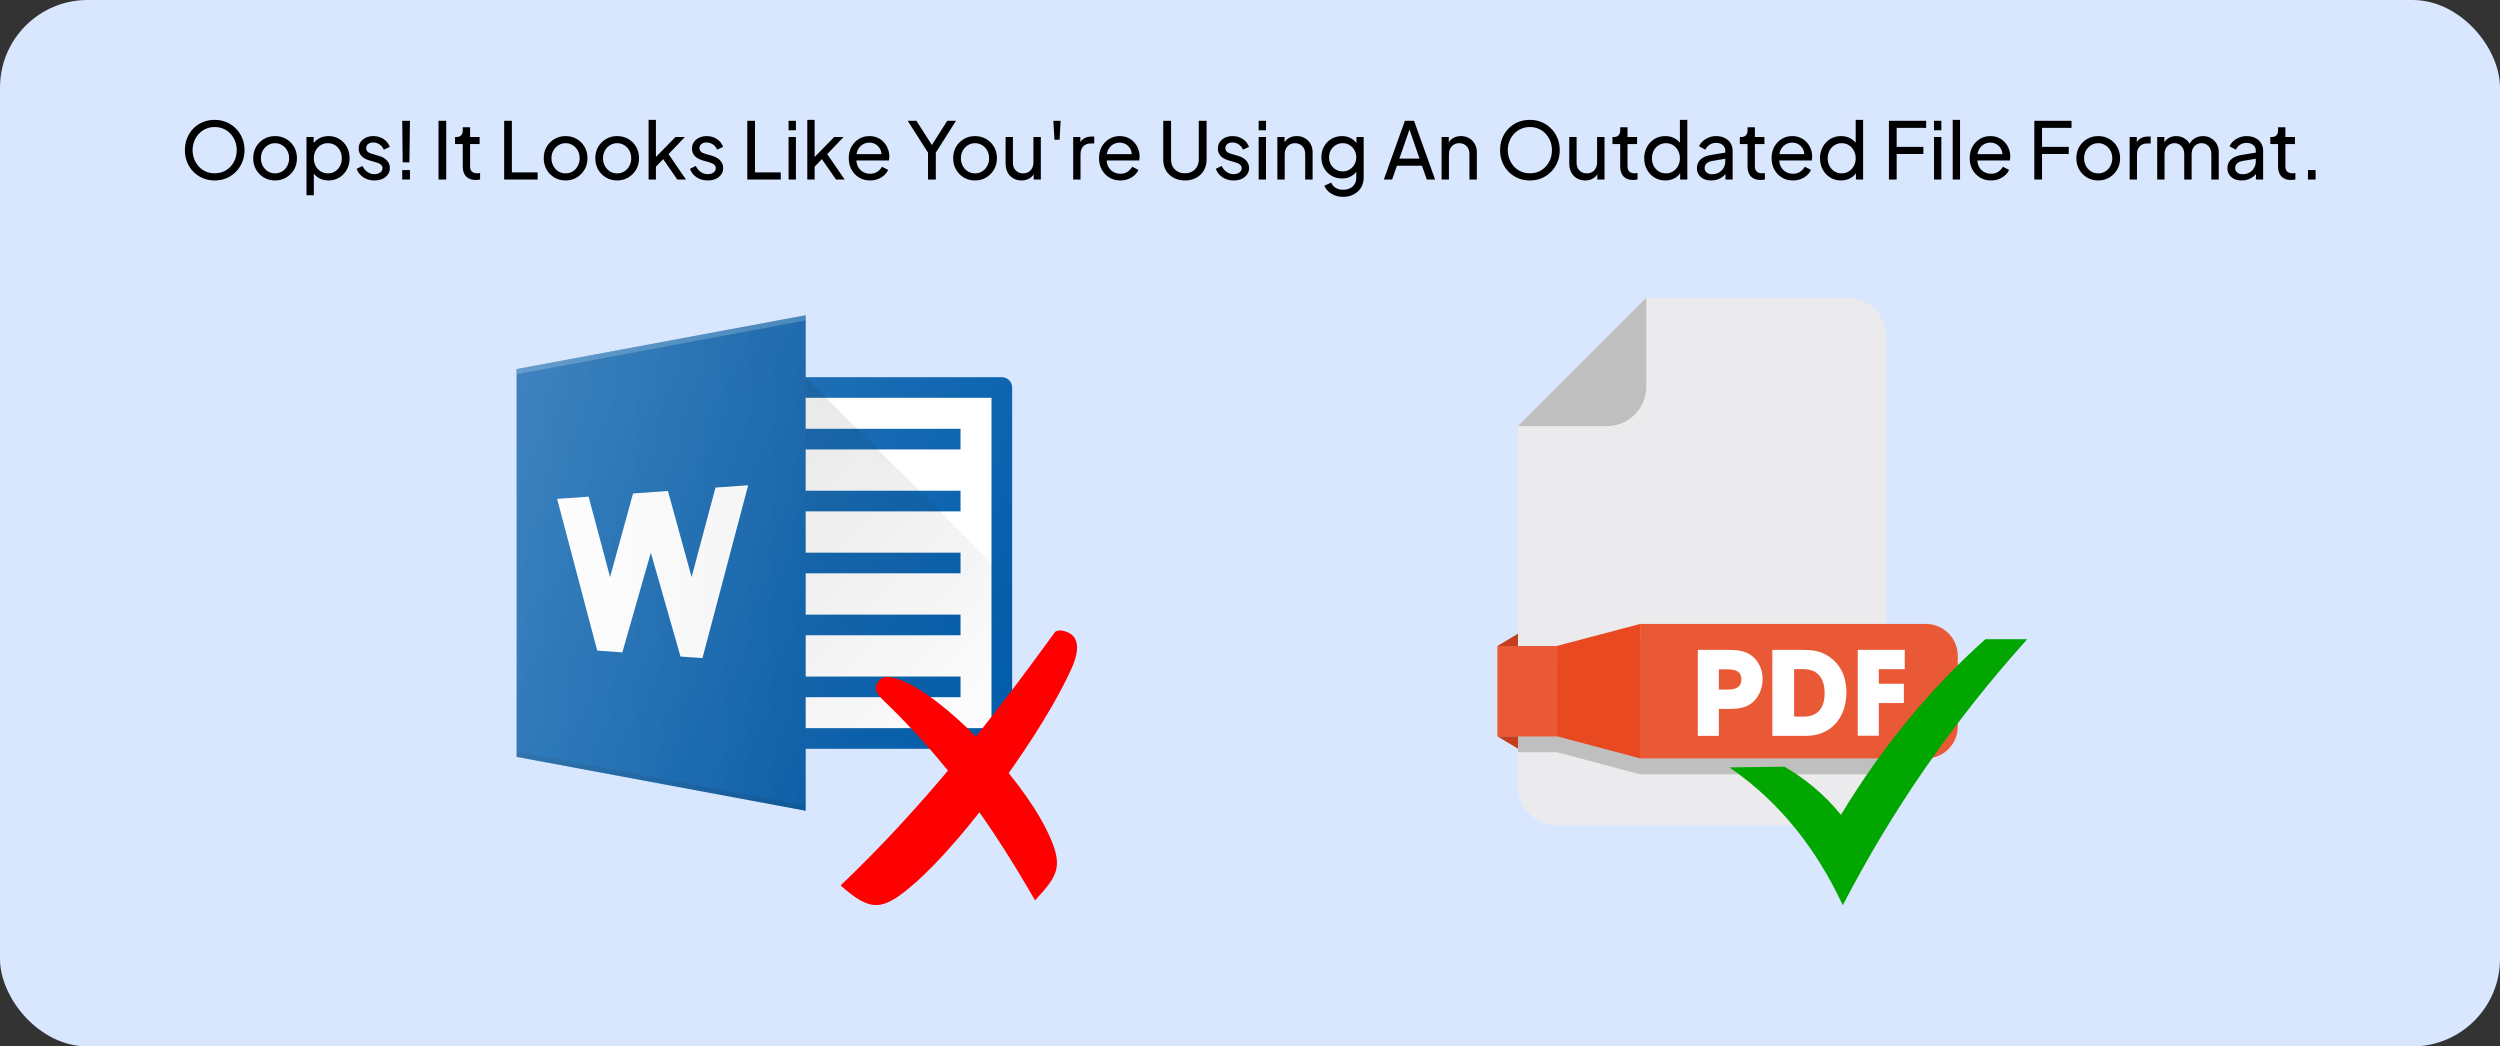 <svg width="571" height="239" viewBox="0 0 571 239" fill="none" xmlns="http://www.w3.org/2000/svg">
<rect x="0" y="0" width="571" height="239" fill="#333333" stroke="none"/>
<rect width="571" height="239" rx="20" fill="#D8E6FE"/>
<path d="M49.03 41.216C48.082 41.216 47.194 41.048 46.366 40.712C45.538 40.364 44.812 39.878 44.188 39.254C43.576 38.63 43.096 37.898 42.748 37.058C42.4 36.206 42.226 35.282 42.226 34.286C42.226 33.278 42.4 32.354 42.748 31.514C43.096 30.674 43.576 29.942 44.188 29.318C44.812 28.694 45.532 28.214 46.348 27.878C47.176 27.542 48.07 27.374 49.03 27.374C49.99 27.374 50.878 27.548 51.694 27.896C52.522 28.232 53.242 28.712 53.854 29.336C54.478 29.948 54.964 30.674 55.312 31.514C55.672 32.354 55.852 33.278 55.852 34.286C55.852 35.282 55.672 36.206 55.312 37.058C54.964 37.898 54.478 38.63 53.854 39.254C53.242 39.878 52.522 40.364 51.694 40.712C50.878 41.048 49.99 41.216 49.03 41.216ZM49.03 39.578C49.774 39.578 50.452 39.446 51.064 39.182C51.676 38.906 52.204 38.528 52.648 38.048C53.104 37.556 53.452 36.992 53.692 36.356C53.944 35.708 54.07 35.018 54.07 34.286C54.07 33.554 53.944 32.87 53.692 32.234C53.452 31.598 53.104 31.04 52.648 30.56C52.204 30.068 51.676 29.69 51.064 29.426C50.452 29.15 49.774 29.012 49.03 29.012C48.298 29.012 47.626 29.15 47.014 29.426C46.402 29.69 45.868 30.068 45.412 30.56C44.968 31.04 44.62 31.598 44.368 32.234C44.116 32.87 43.99 33.554 43.99 34.286C43.99 35.018 44.116 35.708 44.368 36.356C44.62 36.992 44.968 37.556 45.412 38.048C45.868 38.528 46.402 38.906 47.014 39.182C47.626 39.446 48.298 39.578 49.03 39.578ZM62.835 41.216C61.899 41.216 61.053 41 60.297 40.568C59.541 40.124 58.941 39.518 58.497 38.75C58.053 37.982 57.831 37.112 57.831 36.14C57.831 35.168 58.047 34.304 58.479 33.548C58.923 32.792 59.523 32.192 60.279 31.748C61.035 31.304 61.887 31.082 62.835 31.082C63.771 31.082 64.617 31.304 65.373 31.748C66.129 32.18 66.723 32.774 67.155 33.53C67.599 34.286 67.821 35.156 67.821 36.14C67.821 37.124 67.593 38 67.137 38.768C66.681 39.524 66.075 40.124 65.319 40.568C64.575 41 63.747 41.216 62.835 41.216ZM62.835 39.596C63.435 39.596 63.975 39.446 64.455 39.146C64.947 38.846 65.331 38.432 65.607 37.904C65.895 37.376 66.039 36.788 66.039 36.14C66.039 35.48 65.895 34.898 65.607 34.394C65.331 33.878 64.947 33.47 64.455 33.17C63.975 32.858 63.435 32.702 62.835 32.702C62.223 32.702 61.671 32.858 61.179 33.17C60.699 33.47 60.315 33.878 60.027 34.394C59.739 34.898 59.595 35.48 59.595 36.14C59.595 36.788 59.739 37.376 60.027 37.904C60.315 38.432 60.699 38.846 61.179 39.146C61.671 39.446 62.223 39.596 62.835 39.596ZM70.004 44.6V31.298H71.642V33.386L71.426 32.972C71.786 32.396 72.278 31.94 72.902 31.604C73.526 31.256 74.24 31.082 75.044 31.082C75.956 31.082 76.772 31.304 77.492 31.748C78.224 32.192 78.8 32.798 79.22 33.566C79.64 34.322 79.85 35.186 79.85 36.158C79.85 37.106 79.64 37.964 79.22 38.732C78.8 39.5 78.224 40.106 77.492 40.55C76.772 40.994 75.95 41.216 75.026 41.216C74.246 41.216 73.532 41.042 72.884 40.694C72.248 40.346 71.756 39.854 71.408 39.218L71.678 38.93V44.6H70.004ZM74.9 39.596C75.512 39.596 76.058 39.446 76.538 39.146C77.018 38.846 77.39 38.438 77.654 37.922C77.93 37.394 78.068 36.806 78.068 36.158C78.068 35.486 77.93 34.898 77.654 34.394C77.39 33.878 77.018 33.47 76.538 33.17C76.058 32.858 75.512 32.702 74.9 32.702C74.288 32.702 73.736 32.852 73.244 33.152C72.764 33.452 72.38 33.866 72.092 34.394C71.816 34.91 71.678 35.498 71.678 36.158C71.678 36.806 71.816 37.394 72.092 37.922C72.38 38.438 72.764 38.846 73.244 39.146C73.736 39.446 74.288 39.596 74.9 39.596ZM85.519 41.216C84.547 41.216 83.701 40.976 82.981 40.496C82.261 40.016 81.751 39.368 81.451 38.552L82.783 37.904C83.059 38.48 83.437 38.936 83.917 39.272C84.397 39.608 84.931 39.776 85.519 39.776C86.047 39.776 86.485 39.65 86.833 39.398C87.181 39.146 87.355 38.816 87.355 38.408C87.355 38.12 87.271 37.892 87.103 37.724C86.947 37.544 86.755 37.406 86.527 37.31C86.299 37.202 86.089 37.124 85.897 37.076L84.439 36.662C83.563 36.41 82.921 36.05 82.513 35.582C82.117 35.114 81.919 34.568 81.919 33.944C81.919 33.368 82.063 32.87 82.351 32.45C82.651 32.018 83.053 31.682 83.557 31.442C84.073 31.202 84.649 31.082 85.285 31.082C86.137 31.082 86.899 31.298 87.571 31.73C88.255 32.162 88.741 32.768 89.029 33.548L87.661 34.178C87.445 33.674 87.121 33.278 86.689 32.99C86.257 32.69 85.771 32.54 85.231 32.54C84.739 32.54 84.349 32.666 84.061 32.918C83.773 33.158 83.629 33.464 83.629 33.836C83.629 34.112 83.701 34.34 83.845 34.52C83.989 34.688 84.163 34.82 84.367 34.916C84.571 35 84.769 35.072 84.961 35.132L86.545 35.6C87.337 35.828 87.949 36.182 88.381 36.662C88.825 37.142 89.047 37.718 89.047 38.39C89.047 38.93 88.897 39.416 88.597 39.848C88.297 40.28 87.883 40.616 87.355 40.856C86.827 41.096 86.215 41.216 85.519 41.216ZM91.976 37.076L91.868 27.59H93.632L93.506 37.076H91.976ZM91.868 41V38.84H93.632V41H91.868ZM100.155 41V27.59H101.919V41H100.155ZM108.645 41.108C107.697 41.108 106.965 40.838 106.449 40.298C105.945 39.758 105.693 38.996 105.693 38.012V32.9H103.929V31.298H104.289C104.721 31.298 105.063 31.166 105.315 30.902C105.567 30.638 105.693 30.29 105.693 29.858V29.066H107.367V31.298H109.545V32.9H107.367V37.958C107.367 38.282 107.415 38.564 107.511 38.804C107.619 39.044 107.793 39.236 108.033 39.38C108.273 39.512 108.591 39.578 108.987 39.578C109.071 39.578 109.173 39.572 109.293 39.56C109.425 39.548 109.545 39.536 109.653 39.524V41C109.497 41.036 109.323 41.06 109.131 41.072C108.939 41.096 108.777 41.108 108.645 41.108ZM115.149 41V27.59H116.913V39.38H122.799V41H115.149ZM129.192 41.216C128.256 41.216 127.41 41 126.654 40.568C125.898 40.124 125.298 39.518 124.854 38.75C124.41 37.982 124.188 37.112 124.188 36.14C124.188 35.168 124.404 34.304 124.836 33.548C125.28 32.792 125.88 32.192 126.636 31.748C127.392 31.304 128.244 31.082 129.192 31.082C130.128 31.082 130.974 31.304 131.73 31.748C132.486 32.18 133.08 32.774 133.512 33.53C133.956 34.286 134.178 35.156 134.178 36.14C134.178 37.124 133.95 38 133.494 38.768C133.038 39.524 132.432 40.124 131.676 40.568C130.932 41 130.104 41.216 129.192 41.216ZM129.192 39.596C129.792 39.596 130.332 39.446 130.812 39.146C131.304 38.846 131.688 38.432 131.964 37.904C132.252 37.376 132.396 36.788 132.396 36.14C132.396 35.48 132.252 34.898 131.964 34.394C131.688 33.878 131.304 33.47 130.812 33.17C130.332 32.858 129.792 32.702 129.192 32.702C128.58 32.702 128.028 32.858 127.536 33.17C127.056 33.47 126.672 33.878 126.384 34.394C126.096 34.898 125.952 35.48 125.952 36.14C125.952 36.788 126.096 37.376 126.384 37.904C126.672 38.432 127.056 38.846 127.536 39.146C128.028 39.446 128.58 39.596 129.192 39.596ZM140.969 41.216C140.033 41.216 139.187 41 138.431 40.568C137.675 40.124 137.075 39.518 136.631 38.75C136.187 37.982 135.965 37.112 135.965 36.14C135.965 35.168 136.181 34.304 136.613 33.548C137.057 32.792 137.657 32.192 138.413 31.748C139.169 31.304 140.021 31.082 140.969 31.082C141.905 31.082 142.751 31.304 143.507 31.748C144.263 32.18 144.857 32.774 145.289 33.53C145.733 34.286 145.955 35.156 145.955 36.14C145.955 37.124 145.727 38 145.271 38.768C144.815 39.524 144.209 40.124 143.453 40.568C142.709 41 141.881 41.216 140.969 41.216ZM140.969 39.596C141.569 39.596 142.109 39.446 142.589 39.146C143.081 38.846 143.465 38.432 143.741 37.904C144.029 37.376 144.173 36.788 144.173 36.14C144.173 35.48 144.029 34.898 143.741 34.394C143.465 33.878 143.081 33.47 142.589 33.17C142.109 32.858 141.569 32.702 140.969 32.702C140.357 32.702 139.805 32.858 139.313 33.17C138.833 33.47 138.449 33.878 138.161 34.394C137.873 34.898 137.729 35.48 137.729 36.14C137.729 36.788 137.873 37.376 138.161 37.904C138.449 38.432 138.833 38.846 139.313 39.146C139.805 39.446 140.357 39.596 140.969 39.596ZM148.139 41V27.374H149.813V36.716L149.129 36.554L154.277 31.298H156.419L152.693 35.204L156.671 41H154.691L151.055 35.744L152.099 35.69L149.273 38.642L149.813 37.418V41H148.139ZM161.65 41.216C160.678 41.216 159.832 40.976 159.112 40.496C158.392 40.016 157.882 39.368 157.582 38.552L158.914 37.904C159.19 38.48 159.568 38.936 160.048 39.272C160.528 39.608 161.062 39.776 161.65 39.776C162.178 39.776 162.616 39.65 162.964 39.398C163.312 39.146 163.486 38.816 163.486 38.408C163.486 38.12 163.402 37.892 163.234 37.724C163.078 37.544 162.886 37.406 162.658 37.31C162.43 37.202 162.22 37.124 162.028 37.076L160.57 36.662C159.694 36.41 159.052 36.05 158.644 35.582C158.248 35.114 158.05 34.568 158.05 33.944C158.05 33.368 158.194 32.87 158.482 32.45C158.782 32.018 159.184 31.682 159.688 31.442C160.204 31.202 160.78 31.082 161.416 31.082C162.268 31.082 163.03 31.298 163.702 31.73C164.386 32.162 164.872 32.768 165.16 33.548L163.792 34.178C163.576 33.674 163.252 33.278 162.82 32.99C162.388 32.69 161.902 32.54 161.362 32.54C160.87 32.54 160.48 32.666 160.192 32.918C159.904 33.158 159.76 33.464 159.76 33.836C159.76 34.112 159.832 34.34 159.976 34.52C160.12 34.688 160.294 34.82 160.498 34.916C160.702 35 160.9 35.072 161.092 35.132L162.676 35.6C163.468 35.828 164.08 36.182 164.512 36.662C164.956 37.142 165.178 37.718 165.178 38.39C165.178 38.93 165.028 39.416 164.728 39.848C164.428 40.28 164.014 40.616 163.486 40.856C162.958 41.096 162.346 41.216 161.65 41.216ZM170.679 41V27.59H172.443V39.38H178.329V41H170.679ZM180.113 41V31.298H181.787V41H180.113ZM180.113 29.75V27.59H181.787V29.75H180.113ZM184.385 41V27.374H186.059V36.716L185.375 36.554L190.523 31.298H192.665L188.939 35.204L192.917 41H190.937L187.301 35.744L188.345 35.69L185.519 38.642L186.059 37.418V41H184.385ZM198.71 41.216C197.774 41.216 196.94 40.994 196.208 40.55C195.476 40.106 194.9 39.5 194.48 38.732C194.06 37.952 193.85 37.082 193.85 36.122C193.85 35.15 194.054 34.286 194.462 33.53C194.882 32.774 195.446 32.18 196.154 31.748C196.874 31.304 197.678 31.082 198.566 31.082C199.286 31.082 199.922 31.214 200.474 31.478C201.038 31.73 201.512 32.078 201.896 32.522C202.292 32.954 202.592 33.452 202.796 34.016C203.012 34.568 203.12 35.144 203.12 35.744C203.12 35.876 203.108 36.026 203.084 36.194C203.072 36.35 203.054 36.5 203.03 36.644H195.074V35.204H202.058L201.266 35.852C201.374 35.228 201.314 34.67 201.086 34.178C200.858 33.686 200.522 33.296 200.078 33.008C199.634 32.72 199.13 32.576 198.566 32.576C198.002 32.576 197.486 32.72 197.018 33.008C196.55 33.296 196.184 33.71 195.92 34.25C195.668 34.778 195.566 35.408 195.614 36.14C195.566 36.848 195.674 37.472 195.938 38.012C196.214 38.54 196.598 38.954 197.09 39.254C197.594 39.542 198.14 39.686 198.728 39.686C199.376 39.686 199.922 39.536 200.366 39.236C200.81 38.936 201.17 38.552 201.446 38.084L202.85 38.804C202.658 39.248 202.358 39.656 201.95 40.028C201.554 40.388 201.08 40.676 200.528 40.892C199.988 41.108 199.382 41.216 198.71 41.216ZM211.96 41V34.862L207.316 27.59H209.314L213.202 33.692H212.482L216.352 27.59H218.35L213.742 34.862V41H211.96ZM222.708 41.216C221.772 41.216 220.926 41 220.17 40.568C219.414 40.124 218.814 39.518 218.37 38.75C217.926 37.982 217.704 37.112 217.704 36.14C217.704 35.168 217.92 34.304 218.352 33.548C218.796 32.792 219.396 32.192 220.152 31.748C220.908 31.304 221.76 31.082 222.708 31.082C223.644 31.082 224.49 31.304 225.246 31.748C226.002 32.18 226.596 32.774 227.028 33.53C227.472 34.286 227.694 35.156 227.694 36.14C227.694 37.124 227.466 38 227.01 38.768C226.554 39.524 225.948 40.124 225.192 40.568C224.448 41 223.62 41.216 222.708 41.216ZM222.708 39.596C223.308 39.596 223.848 39.446 224.328 39.146C224.82 38.846 225.204 38.432 225.48 37.904C225.768 37.376 225.912 36.788 225.912 36.14C225.912 35.48 225.768 34.898 225.48 34.394C225.204 33.878 224.82 33.47 224.328 33.17C223.848 32.858 223.308 32.702 222.708 32.702C222.096 32.702 221.544 32.858 221.052 33.17C220.572 33.47 220.188 33.878 219.9 34.394C219.612 34.898 219.468 35.48 219.468 36.14C219.468 36.788 219.612 37.376 219.9 37.904C220.188 38.432 220.572 38.846 221.052 39.146C221.544 39.446 222.096 39.596 222.708 39.596ZM233.315 41.216C232.619 41.216 231.989 41.054 231.425 40.73C230.873 40.406 230.441 39.956 230.129 39.38C229.829 38.792 229.679 38.12 229.679 37.364V31.298H231.353V37.184C231.353 37.664 231.449 38.084 231.641 38.444C231.845 38.804 232.121 39.086 232.469 39.29C232.829 39.494 233.237 39.596 233.693 39.596C234.149 39.596 234.551 39.494 234.899 39.29C235.259 39.086 235.535 38.792 235.727 38.408C235.931 38.024 236.033 37.568 236.033 37.04V31.298H237.725V41H236.087V39.11L236.357 39.272C236.129 39.884 235.739 40.364 235.187 40.712C234.647 41.048 234.023 41.216 233.315 41.216ZM240.84 31.91L240.588 27.59H242.244L242.01 31.91H240.84ZM245.117 41V31.298H246.755V33.08L246.575 32.828C246.803 32.276 247.151 31.868 247.619 31.604C248.087 31.328 248.657 31.19 249.329 31.19H249.923V32.774H249.077C248.393 32.774 247.841 32.99 247.421 33.422C247.001 33.842 246.791 34.442 246.791 35.222V41H245.117ZM255.874 41.216C254.938 41.216 254.104 40.994 253.372 40.55C252.64 40.106 252.064 39.5 251.644 38.732C251.224 37.952 251.014 37.082 251.014 36.122C251.014 35.15 251.218 34.286 251.626 33.53C252.046 32.774 252.61 32.18 253.318 31.748C254.038 31.304 254.842 31.082 255.73 31.082C256.45 31.082 257.086 31.214 257.638 31.478C258.202 31.73 258.676 32.078 259.06 32.522C259.456 32.954 259.756 33.452 259.96 34.016C260.176 34.568 260.284 35.144 260.284 35.744C260.284 35.876 260.272 36.026 260.248 36.194C260.236 36.35 260.218 36.5 260.194 36.644H252.238V35.204H259.222L258.43 35.852C258.538 35.228 258.478 34.67 258.25 34.178C258.022 33.686 257.686 33.296 257.242 33.008C256.798 32.72 256.294 32.576 255.73 32.576C255.166 32.576 254.65 32.72 254.182 33.008C253.714 33.296 253.348 33.71 253.084 34.25C252.832 34.778 252.73 35.408 252.778 36.14C252.73 36.848 252.838 37.472 253.102 38.012C253.378 38.54 253.762 38.954 254.254 39.254C254.758 39.542 255.304 39.686 255.892 39.686C256.54 39.686 257.086 39.536 257.53 39.236C257.974 38.936 258.334 38.552 258.61 38.084L260.014 38.804C259.822 39.248 259.522 39.656 259.114 40.028C258.718 40.388 258.244 40.676 257.692 40.892C257.152 41.108 256.546 41.216 255.874 41.216ZM270.636 41.216C269.664 41.216 268.8 41.012 268.044 40.604C267.3 40.196 266.718 39.638 266.298 38.93C265.89 38.21 265.686 37.394 265.686 36.482V27.59H267.468V36.446C267.468 37.058 267.6 37.604 267.864 38.084C268.14 38.552 268.512 38.918 268.98 39.182C269.46 39.446 270.012 39.578 270.636 39.578C271.26 39.578 271.806 39.446 272.274 39.182C272.754 38.918 273.126 38.552 273.39 38.084C273.666 37.604 273.804 37.058 273.804 36.446V27.59H275.586V36.482C275.586 37.394 275.376 38.21 274.956 38.93C274.548 39.638 273.972 40.196 273.228 40.604C272.484 41.012 271.62 41.216 270.636 41.216ZM281.761 41.216C280.789 41.216 279.943 40.976 279.223 40.496C278.503 40.016 277.993 39.368 277.693 38.552L279.025 37.904C279.301 38.48 279.679 38.936 280.159 39.272C280.639 39.608 281.173 39.776 281.761 39.776C282.289 39.776 282.727 39.65 283.075 39.398C283.423 39.146 283.597 38.816 283.597 38.408C283.597 38.12 283.513 37.892 283.345 37.724C283.189 37.544 282.997 37.406 282.769 37.31C282.541 37.202 282.331 37.124 282.139 37.076L280.681 36.662C279.805 36.41 279.163 36.05 278.755 35.582C278.359 35.114 278.161 34.568 278.161 33.944C278.161 33.368 278.305 32.87 278.593 32.45C278.893 32.018 279.295 31.682 279.799 31.442C280.315 31.202 280.891 31.082 281.527 31.082C282.379 31.082 283.141 31.298 283.813 31.73C284.497 32.162 284.983 32.768 285.271 33.548L283.903 34.178C283.687 33.674 283.363 33.278 282.931 32.99C282.499 32.69 282.013 32.54 281.473 32.54C280.981 32.54 280.591 32.666 280.303 32.918C280.015 33.158 279.871 33.464 279.871 33.836C279.871 34.112 279.943 34.34 280.087 34.52C280.231 34.688 280.405 34.82 280.609 34.916C280.813 35 281.011 35.072 281.203 35.132L282.787 35.6C283.579 35.828 284.191 36.182 284.623 36.662C285.067 37.142 285.289 37.718 285.289 38.39C285.289 38.93 285.139 39.416 284.839 39.848C284.539 40.28 284.125 40.616 283.597 40.856C283.069 41.096 282.457 41.216 281.761 41.216ZM287.481 41V31.298H289.155V41H287.481ZM287.481 29.75V27.59H289.155V29.75H287.481ZM291.752 41V31.298H293.39V33.188L293.12 33.026C293.36 32.414 293.744 31.94 294.272 31.604C294.812 31.256 295.442 31.082 296.162 31.082C296.858 31.082 297.476 31.238 298.016 31.55C298.568 31.862 299 32.294 299.312 32.846C299.636 33.398 299.798 34.022 299.798 34.718V41H298.106V35.258C298.106 34.718 298.01 34.262 297.818 33.89C297.626 33.518 297.35 33.23 296.99 33.026C296.642 32.81 296.24 32.702 295.784 32.702C295.328 32.702 294.92 32.81 294.56 33.026C294.212 33.23 293.936 33.524 293.732 33.908C293.528 34.28 293.426 34.73 293.426 35.258V41H291.752ZM306.819 44.96C306.135 44.96 305.499 44.852 304.911 44.636C304.335 44.42 303.837 44.12 303.417 43.736C303.009 43.364 302.697 42.926 302.481 42.422L304.047 41.702C304.215 42.158 304.533 42.542 305.001 42.854C305.481 43.178 306.081 43.34 306.801 43.34C307.353 43.34 307.851 43.232 308.295 43.016C308.751 42.812 309.111 42.5 309.375 42.08C309.639 41.672 309.771 41.174 309.771 40.586V38.408L310.077 38.732C309.741 39.392 309.255 39.896 308.619 40.244C307.995 40.592 307.305 40.766 306.549 40.766C305.637 40.766 304.821 40.556 304.101 40.136C303.381 39.704 302.817 39.122 302.409 38.39C302.001 37.646 301.797 36.824 301.797 35.924C301.797 35.012 302.001 34.19 302.409 33.458C302.817 32.726 303.375 32.15 304.083 31.73C304.803 31.298 305.619 31.082 306.531 31.082C307.287 31.082 307.971 31.256 308.583 31.604C309.207 31.94 309.705 32.408 310.077 33.008L309.825 33.458V31.298H311.463V40.586C311.463 41.426 311.265 42.176 310.869 42.836C310.473 43.496 309.921 44.012 309.213 44.384C308.517 44.768 307.719 44.96 306.819 44.96ZM306.693 39.146C307.269 39.146 307.785 39.002 308.241 38.714C308.709 38.426 309.081 38.042 309.357 37.562C309.633 37.07 309.771 36.524 309.771 35.924C309.771 35.336 309.633 34.796 309.357 34.304C309.081 33.812 308.709 33.422 308.241 33.134C307.785 32.846 307.269 32.702 306.693 32.702C306.105 32.702 305.571 32.846 305.091 33.134C304.611 33.422 304.233 33.812 303.957 34.304C303.693 34.784 303.561 35.324 303.561 35.924C303.561 36.524 303.693 37.07 303.957 37.562C304.233 38.042 304.605 38.426 305.073 38.714C305.553 39.002 306.093 39.146 306.693 39.146ZM316.072 41L320.878 27.59H322.966L327.772 41H325.882L324.784 37.85H319.06L317.962 41H316.072ZM319.618 36.23H324.226L321.67 28.868H322.174L319.618 36.23ZM329.264 41V31.298H330.902V33.188L330.632 33.026C330.872 32.414 331.256 31.94 331.784 31.604C332.324 31.256 332.954 31.082 333.674 31.082C334.37 31.082 334.988 31.238 335.528 31.55C336.08 31.862 336.512 32.294 336.824 32.846C337.148 33.398 337.31 34.022 337.31 34.718V41H335.618V35.258C335.618 34.718 335.522 34.262 335.33 33.89C335.138 33.518 334.862 33.23 334.502 33.026C334.154 32.81 333.752 32.702 333.296 32.702C332.84 32.702 332.432 32.81 332.072 33.026C331.724 33.23 331.448 33.524 331.244 33.908C331.04 34.28 330.938 34.73 330.938 35.258V41H329.264ZM349.423 41.216C348.475 41.216 347.587 41.048 346.759 40.712C345.931 40.364 345.205 39.878 344.581 39.254C343.969 38.63 343.489 37.898 343.141 37.058C342.793 36.206 342.619 35.282 342.619 34.286C342.619 33.278 342.793 32.354 343.141 31.514C343.489 30.674 343.969 29.942 344.581 29.318C345.205 28.694 345.925 28.214 346.741 27.878C347.569 27.542 348.463 27.374 349.423 27.374C350.383 27.374 351.271 27.548 352.087 27.896C352.915 28.232 353.635 28.712 354.247 29.336C354.871 29.948 355.357 30.674 355.705 31.514C356.065 32.354 356.245 33.278 356.245 34.286C356.245 35.282 356.065 36.206 355.705 37.058C355.357 37.898 354.871 38.63 354.247 39.254C353.635 39.878 352.915 40.364 352.087 40.712C351.271 41.048 350.383 41.216 349.423 41.216ZM349.423 39.578C350.167 39.578 350.845 39.446 351.457 39.182C352.069 38.906 352.597 38.528 353.041 38.048C353.497 37.556 353.845 36.992 354.085 36.356C354.337 35.708 354.463 35.018 354.463 34.286C354.463 33.554 354.337 32.87 354.085 32.234C353.845 31.598 353.497 31.04 353.041 30.56C352.597 30.068 352.069 29.69 351.457 29.426C350.845 29.15 350.167 29.012 349.423 29.012C348.691 29.012 348.019 29.15 347.407 29.426C346.795 29.69 346.261 30.068 345.805 30.56C345.361 31.04 345.013 31.598 344.761 32.234C344.509 32.87 344.383 33.554 344.383 34.286C344.383 35.018 344.509 35.708 344.761 36.356C345.013 36.992 345.361 37.556 345.805 38.048C346.261 38.528 346.795 38.906 347.407 39.182C348.019 39.446 348.691 39.578 349.423 39.578ZM362.057 41.216C361.361 41.216 360.731 41.054 360.167 40.73C359.615 40.406 359.183 39.956 358.871 39.38C358.571 38.792 358.421 38.12 358.421 37.364V31.298H360.095V37.184C360.095 37.664 360.191 38.084 360.383 38.444C360.587 38.804 360.863 39.086 361.211 39.29C361.571 39.494 361.979 39.596 362.435 39.596C362.891 39.596 363.293 39.494 363.641 39.29C364.001 39.086 364.277 38.792 364.469 38.408C364.673 38.024 364.775 37.568 364.775 37.04V31.298H366.467V41H364.829V39.11L365.099 39.272C364.871 39.884 364.481 40.364 363.929 40.712C363.389 41.048 362.765 41.216 362.057 41.216ZM373.003 41.108C372.055 41.108 371.323 40.838 370.807 40.298C370.303 39.758 370.051 38.996 370.051 38.012V32.9H368.287V31.298H368.647C369.079 31.298 369.421 31.166 369.673 30.902C369.925 30.638 370.051 30.29 370.051 29.858V29.066H371.725V31.298H373.903V32.9H371.725V37.958C371.725 38.282 371.773 38.564 371.869 38.804C371.977 39.044 372.151 39.236 372.391 39.38C372.631 39.512 372.949 39.578 373.345 39.578C373.429 39.578 373.531 39.572 373.651 39.56C373.783 39.548 373.903 39.536 374.011 39.524V41C373.855 41.036 373.681 41.06 373.489 41.072C373.297 41.096 373.135 41.108 373.003 41.108ZM380.344 41.216C379.432 41.216 378.61 40.994 377.878 40.55C377.158 40.106 376.588 39.5 376.168 38.732C375.748 37.964 375.538 37.106 375.538 36.158C375.538 35.186 375.748 34.322 376.168 33.566C376.588 32.798 377.158 32.192 377.878 31.748C378.61 31.304 379.432 31.082 380.344 31.082C381.148 31.082 381.862 31.256 382.486 31.604C383.11 31.94 383.602 32.396 383.962 32.972L383.692 33.386V27.374H385.384V41H383.746V38.93L383.962 39.218C383.626 39.854 383.134 40.346 382.486 40.694C381.85 41.042 381.136 41.216 380.344 41.216ZM380.488 39.596C381.1 39.596 381.646 39.446 382.126 39.146C382.606 38.846 382.984 38.438 383.26 37.922C383.548 37.394 383.692 36.806 383.692 36.158C383.692 35.498 383.548 34.91 383.26 34.394C382.984 33.866 382.606 33.452 382.126 33.152C381.646 32.852 381.1 32.702 380.488 32.702C379.888 32.702 379.342 32.858 378.85 33.17C378.37 33.47 377.992 33.878 377.716 34.394C377.44 34.898 377.302 35.486 377.302 36.158C377.302 36.806 377.44 37.394 377.716 37.922C377.992 38.438 378.37 38.846 378.85 39.146C379.33 39.446 379.876 39.596 380.488 39.596ZM390.819 41.216C390.183 41.216 389.619 41.102 389.127 40.874C388.647 40.634 388.269 40.31 387.993 39.902C387.717 39.482 387.579 39.002 387.579 38.462C387.579 37.946 387.687 37.484 387.903 37.076C388.131 36.656 388.479 36.302 388.947 36.014C389.427 35.726 390.027 35.522 390.747 35.402L394.347 34.808V36.212L391.125 36.752C390.501 36.86 390.045 37.058 389.757 37.346C389.481 37.634 389.343 37.988 389.343 38.408C389.343 38.804 389.499 39.134 389.811 39.398C390.135 39.662 390.537 39.794 391.017 39.794C391.629 39.794 392.157 39.668 392.601 39.416C393.057 39.152 393.411 38.798 393.663 38.354C393.927 37.91 394.059 37.418 394.059 36.878V34.412C394.059 33.884 393.861 33.458 393.465 33.134C393.081 32.798 392.571 32.63 391.935 32.63C391.383 32.63 390.891 32.774 390.459 33.062C390.039 33.338 389.727 33.71 389.523 34.178L388.065 33.422C388.245 32.978 388.533 32.582 388.929 32.234C389.325 31.874 389.787 31.592 390.315 31.388C390.843 31.184 391.395 31.082 391.971 31.082C392.715 31.082 393.369 31.226 393.933 31.514C394.497 31.79 394.935 32.18 395.247 32.684C395.571 33.176 395.733 33.752 395.733 34.412V41H394.095V39.164L394.401 39.272C394.197 39.656 393.921 39.992 393.573 40.28C393.225 40.568 392.817 40.796 392.349 40.964C391.881 41.132 391.371 41.216 390.819 41.216ZM402.094 41.108C401.146 41.108 400.414 40.838 399.898 40.298C399.394 39.758 399.142 38.996 399.142 38.012V32.9H397.378V31.298H397.738C398.17 31.298 398.512 31.166 398.764 30.902C399.016 30.638 399.142 30.29 399.142 29.858V29.066H400.816V31.298H402.994V32.9H400.816V37.958C400.816 38.282 400.864 38.564 400.96 38.804C401.068 39.044 401.242 39.236 401.482 39.38C401.722 39.512 402.04 39.578 402.436 39.578C402.52 39.578 402.622 39.572 402.742 39.56C402.874 39.548 402.994 39.536 403.102 39.524V41C402.946 41.036 402.772 41.06 402.58 41.072C402.388 41.096 402.226 41.108 402.094 41.108ZM409.489 41.216C408.553 41.216 407.719 40.994 406.987 40.55C406.255 40.106 405.679 39.5 405.259 38.732C404.839 37.952 404.629 37.082 404.629 36.122C404.629 35.15 404.833 34.286 405.241 33.53C405.661 32.774 406.225 32.18 406.933 31.748C407.653 31.304 408.457 31.082 409.345 31.082C410.065 31.082 410.701 31.214 411.253 31.478C411.817 31.73 412.291 32.078 412.675 32.522C413.071 32.954 413.371 33.452 413.575 34.016C413.791 34.568 413.899 35.144 413.899 35.744C413.899 35.876 413.887 36.026 413.863 36.194C413.851 36.35 413.833 36.5 413.809 36.644H405.853V35.204H412.837L412.045 35.852C412.153 35.228 412.093 34.67 411.865 34.178C411.637 33.686 411.301 33.296 410.857 33.008C410.413 32.72 409.909 32.576 409.345 32.576C408.781 32.576 408.265 32.72 407.797 33.008C407.329 33.296 406.963 33.71 406.699 34.25C406.447 34.778 406.345 35.408 406.393 36.14C406.345 36.848 406.453 37.472 406.717 38.012C406.993 38.54 407.377 38.954 407.869 39.254C408.373 39.542 408.919 39.686 409.507 39.686C410.155 39.686 410.701 39.536 411.145 39.236C411.589 38.936 411.949 38.552 412.225 38.084L413.629 38.804C413.437 39.248 413.137 39.656 412.729 40.028C412.333 40.388 411.859 40.676 411.307 40.892C410.767 41.108 410.161 41.216 409.489 41.216ZM420.492 41.216C419.58 41.216 418.758 40.994 418.026 40.55C417.306 40.106 416.736 39.5 416.316 38.732C415.896 37.964 415.686 37.106 415.686 36.158C415.686 35.186 415.896 34.322 416.316 33.566C416.736 32.798 417.306 32.192 418.026 31.748C418.758 31.304 419.58 31.082 420.492 31.082C421.296 31.082 422.01 31.256 422.634 31.604C423.258 31.94 423.75 32.396 424.11 32.972L423.84 33.386V27.374H425.532V41H423.894V38.93L424.11 39.218C423.774 39.854 423.282 40.346 422.634 40.694C421.998 41.042 421.284 41.216 420.492 41.216ZM420.636 39.596C421.248 39.596 421.794 39.446 422.274 39.146C422.754 38.846 423.132 38.438 423.408 37.922C423.696 37.394 423.84 36.806 423.84 36.158C423.84 35.498 423.696 34.91 423.408 34.394C423.132 33.866 422.754 33.452 422.274 33.152C421.794 32.852 421.248 32.702 420.636 32.702C420.036 32.702 419.49 32.858 418.998 33.17C418.518 33.47 418.14 33.878 417.864 34.394C417.588 34.898 417.45 35.486 417.45 36.158C417.45 36.806 417.588 37.394 417.864 37.922C418.14 38.438 418.518 38.846 418.998 39.146C419.478 39.446 420.024 39.596 420.636 39.596ZM431.432 41V27.59H439.928V29.21H433.196V33.548H439.298V35.168H433.196V41H431.432ZM441.729 41V31.298H443.403V41H441.729ZM441.729 29.75V27.59H443.403V29.75H441.729ZM446 41V27.374H447.674V41H446ZM454.736 41.216C453.8 41.216 452.966 40.994 452.234 40.55C451.502 40.106 450.926 39.5 450.506 38.732C450.086 37.952 449.876 37.082 449.876 36.122C449.876 35.15 450.08 34.286 450.488 33.53C450.908 32.774 451.472 32.18 452.18 31.748C452.9 31.304 453.704 31.082 454.592 31.082C455.312 31.082 455.948 31.214 456.5 31.478C457.064 31.73 457.538 32.078 457.922 32.522C458.318 32.954 458.618 33.452 458.822 34.016C459.038 34.568 459.146 35.144 459.146 35.744C459.146 35.876 459.134 36.026 459.11 36.194C459.098 36.35 459.08 36.5 459.056 36.644H451.1V35.204H458.084L457.292 35.852C457.4 35.228 457.34 34.67 457.112 34.178C456.884 33.686 456.548 33.296 456.104 33.008C455.66 32.72 455.156 32.576 454.592 32.576C454.028 32.576 453.512 32.72 453.044 33.008C452.576 33.296 452.21 33.71 451.946 34.25C451.694 34.778 451.592 35.408 451.64 36.14C451.592 36.848 451.7 37.472 451.964 38.012C452.24 38.54 452.624 38.954 453.116 39.254C453.62 39.542 454.166 39.686 454.754 39.686C455.402 39.686 455.948 39.536 456.392 39.236C456.836 38.936 457.196 38.552 457.472 38.084L458.876 38.804C458.684 39.248 458.384 39.656 457.976 40.028C457.58 40.388 457.106 40.676 456.554 40.892C456.014 41.108 455.408 41.216 454.736 41.216ZM464.638 41V27.59H473.134V29.21H466.402V33.548H472.504V35.168H466.402V41H464.638ZM479.243 41.216C478.307 41.216 477.461 41 476.705 40.568C475.949 40.124 475.349 39.518 474.905 38.75C474.461 37.982 474.239 37.112 474.239 36.14C474.239 35.168 474.455 34.304 474.887 33.548C475.331 32.792 475.931 32.192 476.687 31.748C477.443 31.304 478.295 31.082 479.243 31.082C480.179 31.082 481.025 31.304 481.781 31.748C482.537 32.18 483.131 32.774 483.563 33.53C484.007 34.286 484.229 35.156 484.229 36.14C484.229 37.124 484.001 38 483.545 38.768C483.089 39.524 482.483 40.124 481.727 40.568C480.983 41 480.155 41.216 479.243 41.216ZM479.243 39.596C479.843 39.596 480.383 39.446 480.863 39.146C481.355 38.846 481.739 38.432 482.015 37.904C482.303 37.376 482.447 36.788 482.447 36.14C482.447 35.48 482.303 34.898 482.015 34.394C481.739 33.878 481.355 33.47 480.863 33.17C480.383 32.858 479.843 32.702 479.243 32.702C478.631 32.702 478.079 32.858 477.587 33.17C477.107 33.47 476.723 33.878 476.435 34.394C476.147 34.898 476.003 35.48 476.003 36.14C476.003 36.788 476.147 37.376 476.435 37.904C476.723 38.432 477.107 38.846 477.587 39.146C478.079 39.446 478.631 39.596 479.243 39.596ZM486.412 41V31.298H488.05V33.08L487.87 32.828C488.098 32.276 488.446 31.868 488.914 31.604C489.382 31.328 489.952 31.19 490.624 31.19H491.218V32.774H490.372C489.688 32.774 489.136 32.99 488.716 33.422C488.296 33.842 488.086 34.442 488.086 35.222V41H486.412ZM492.705 41V31.298H494.343V33.278L494.109 32.972C494.349 32.36 494.733 31.892 495.261 31.568C495.789 31.244 496.383 31.082 497.043 31.082C497.799 31.082 498.477 31.292 499.077 31.712C499.689 32.132 500.109 32.684 500.337 33.368L499.869 33.386C500.121 32.63 500.547 32.06 501.147 31.676C501.747 31.28 502.413 31.082 503.145 31.082C503.817 31.082 504.423 31.238 504.963 31.55C505.515 31.862 505.953 32.294 506.277 32.846C506.601 33.398 506.763 34.022 506.763 34.718V41H505.071V35.258C505.071 34.718 504.975 34.262 504.783 33.89C504.591 33.518 504.327 33.23 503.991 33.026C503.667 32.81 503.283 32.702 502.839 32.702C502.407 32.702 502.017 32.81 501.669 33.026C501.333 33.23 501.063 33.524 500.859 33.908C500.667 34.28 500.571 34.73 500.571 35.258V41H498.879V35.258C498.879 34.718 498.783 34.262 498.591 33.89C498.399 33.518 498.135 33.23 497.799 33.026C497.475 32.81 497.091 32.702 496.647 32.702C496.215 32.702 495.825 32.81 495.477 33.026C495.141 33.23 494.871 33.524 494.667 33.908C494.475 34.28 494.379 34.73 494.379 35.258V41H492.705ZM511.985 41.216C511.349 41.216 510.785 41.102 510.293 40.874C509.813 40.634 509.435 40.31 509.159 39.902C508.883 39.482 508.745 39.002 508.745 38.462C508.745 37.946 508.853 37.484 509.069 37.076C509.297 36.656 509.645 36.302 510.113 36.014C510.593 35.726 511.193 35.522 511.913 35.402L515.513 34.808V36.212L512.291 36.752C511.667 36.86 511.211 37.058 510.923 37.346C510.647 37.634 510.509 37.988 510.509 38.408C510.509 38.804 510.665 39.134 510.977 39.398C511.301 39.662 511.703 39.794 512.183 39.794C512.795 39.794 513.323 39.668 513.767 39.416C514.223 39.152 514.577 38.798 514.829 38.354C515.093 37.91 515.225 37.418 515.225 36.878V34.412C515.225 33.884 515.027 33.458 514.631 33.134C514.247 32.798 513.737 32.63 513.101 32.63C512.549 32.63 512.057 32.774 511.625 33.062C511.205 33.338 510.893 33.71 510.689 34.178L509.231 33.422C509.411 32.978 509.699 32.582 510.095 32.234C510.491 31.874 510.953 31.592 511.481 31.388C512.009 31.184 512.561 31.082 513.137 31.082C513.881 31.082 514.535 31.226 515.099 31.514C515.663 31.79 516.101 32.18 516.413 32.684C516.737 33.176 516.899 33.752 516.899 34.412V41H515.261V39.164L515.567 39.272C515.363 39.656 515.087 39.992 514.739 40.28C514.391 40.568 513.983 40.796 513.515 40.964C513.047 41.132 512.537 41.216 511.985 41.216ZM523.26 41.108C522.312 41.108 521.58 40.838 521.064 40.298C520.56 39.758 520.308 38.996 520.308 38.012V32.9H518.544V31.298H518.904C519.336 31.298 519.678 31.166 519.93 30.902C520.182 30.638 520.308 30.29 520.308 29.858V29.066H521.982V31.298H524.16V32.9H521.982V37.958C521.982 38.282 522.03 38.564 522.126 38.804C522.234 39.044 522.408 39.236 522.648 39.38C522.888 39.512 523.206 39.578 523.602 39.578C523.686 39.578 523.788 39.572 523.908 39.56C524.04 39.548 524.16 39.536 524.268 39.524V41C524.112 41.036 523.938 41.06 523.746 41.072C523.554 41.096 523.392 41.108 523.26 41.108ZM527.139 41V38.84H528.885V41H527.139Z" fill="black"/>
<path d="M228.816 88.504H174.587V168.669H228.816V88.504Z" fill="white"/>
<path d="M228.816 171.027H181.66C180.357 171.027 179.303 169.973 179.303 168.67C179.303 167.366 180.357 166.312 181.66 166.312H226.459V90.862H181.66C180.357 90.862 179.303 89.808 179.303 88.504C179.303 87.201 180.357 86.147 181.66 86.147H228.816C230.12 86.147 231.174 87.201 231.174 88.504V168.67C231.174 169.973 230.12 171.027 228.816 171.027Z" fill="#015CAB"/>
<path d="M184.018 72L118 84.302V172.873L184.018 185.174V72Z" fill="#015CAB"/>
<path opacity="0.2" d="M118 84.302V85.481L184.018 73.179V72L118 84.302Z" fill="white"/>
<path opacity="0.1" d="M118 172.873L184.018 185.174V183.995L118 171.694V172.873Z" fill="black"/>
<path d="M219.385 97.936H181.66V102.651H219.385V97.936Z" fill="#015CAB"/>
<path d="M219.385 112.083H181.66V116.798H219.385V112.083Z" fill="#015CAB"/>
<path d="M219.385 126.229H181.66V130.945H219.385V126.229Z" fill="#015CAB"/>
<path d="M219.385 140.376H181.66V145.092H219.385V140.376Z" fill="#015CAB"/>
<path d="M219.385 154.523H181.66V159.239H219.385V154.523Z" fill="#015CAB"/>
<path d="M228.817 171.027C230.12 171.027 231.174 169.973 231.174 168.67V133.303L184.019 86.147V171.027H228.817Z" fill="url(#paint0_linear_1044_293)"/>
<path d="M155.43 149.955L160.443 150.313L170.88 110.832L163.417 111.365L157.963 131.808C157.963 131.808 155.19 121.719 152.557 112.14L144.591 112.71L139.34 131.808L134.439 113.435L127.248 113.948L136.407 148.596L142.144 149.006L148.652 126.229C148.652 126.229 152.389 139.31 155.43 149.955Z" fill="white"/>
<path opacity="0.05" d="M184.018 72L118 84.302V172.873L184.018 185.174V72Z" fill="url(#paint1_linear_1044_293)"/>
<path d="M228.816 86.147H184.018V72L118 84.302V172.873L184.018 185.174V171.027H228.816C230.12 171.027 231.174 169.973 231.174 168.67V88.505C231.174 87.201 230.12 86.147 228.816 86.147Z" fill="url(#paint2_linear_1044_293)"/>
<path d="M202.108 160.289C216.001 173.686 226.152 187.789 236.401 205.647C241.79 199.789 243.138 197.814 238.956 189.394C232.757 176.912 215.61 158.99 205.515 155.255C204.308 154.809 203.198 154.585 202.255 154.613C201.704 154.634 200.957 155.172 200.454 155.877C199.33 157.455 200.538 158.774 202.108 160.289Z" fill="#FF0000"/>
<path d="M240.995 144.316C226.404 164.45 211.066 184.081 192 202.233C198.912 208.376 201.544 208.104 208.609 202.016C220.735 191.558 238.656 166.509 244.884 152.365C245.924 150.005 246.992 146.173 244.318 144.651C243.229 144.029 241.798 143.729 240.995 144.316Z" fill="#FF0000"/>
<path d="M430.838 77.049V179.51C430.838 184.488 426.802 188.559 421.79 188.559H355.725C350.746 188.559 346.676 184.522 346.676 179.51V97.299L375.975 68H421.756C426.802 68 430.838 72.037 430.838 77.049Z" fill="#EBEBED"/>
<path d="M346.71 97.299L376.009 68V88.317C376.009 93.296 371.972 97.332 366.994 97.332H346.71V97.299Z" fill="#BFBFBF"/>
<path d="M430.839 146.141V176.853H374.596L355.624 171.807H346.71V151.187H355.624V151.153L374.596 146.141H430.839Z" fill="#BFBFBF"/>
<path d="M439.887 173.22H374.596V142.508H439.887C443.89 142.508 447.153 145.771 447.153 149.774V165.954C447.153 169.957 443.924 173.22 439.887 173.22Z" fill="#E95935"/>
<path d="M374.596 173.22L355.624 168.174V147.52L374.596 142.508V173.22Z" fill="#E94921"/>
<path d="M355.623 147.554H342V168.207H355.623V147.554Z" fill="#E95935"/>
<path d="M342 147.554L346.709 144.728V147.554H342Z" fill="#C43E1C"/>
<path d="M342 168.174L346.709 170.999V168.174H342Z" fill="#C43E1C"/>
<path d="M387.781 168.073V148.428H394.206C394.98 148.428 395.686 148.462 396.292 148.496C396.897 148.529 397.435 148.63 397.906 148.731C398.377 148.866 398.815 149 399.185 149.202C399.555 149.404 399.925 149.606 400.261 149.909C401.001 150.514 401.573 151.288 401.976 152.162C402.38 153.071 402.582 154.046 402.582 155.122C402.582 156.132 402.38 157.073 402.01 157.982C401.64 158.89 401.136 159.63 400.496 160.235C399.824 160.875 399.05 161.312 398.175 161.547C397.301 161.816 396.157 161.917 394.744 161.917H392.591V168.073H387.781ZM392.591 157.511H394.61C396.695 157.511 397.738 156.737 397.738 155.19C397.738 154.349 397.469 153.777 396.964 153.407C396.46 153.037 395.585 152.869 394.408 152.869H392.591V157.511Z" fill="white"/>
<path d="M404.802 168.073V148.428H411.395C412.135 148.428 412.807 148.462 413.379 148.496C413.951 148.529 414.489 148.63 414.96 148.731C415.431 148.832 415.902 149 416.306 149.169C416.743 149.37 417.147 149.572 417.55 149.841C418.459 150.413 419.266 151.153 419.939 152.095C421.15 153.777 421.722 155.795 421.722 158.15C421.722 159.63 421.486 161.009 421.049 162.22C420.611 163.431 419.972 164.474 419.165 165.348C418.358 166.223 417.382 166.896 416.239 167.367C415.095 167.838 413.817 168.073 412.437 168.073H404.802ZM409.814 163.666H411.967C413.548 163.666 414.725 163.196 415.532 162.287C416.339 161.379 416.743 160.067 416.743 158.318C416.743 156.535 416.339 155.19 415.499 154.248C414.658 153.306 413.48 152.835 411.967 152.835H409.78V163.666H409.814Z" fill="white"/>
<path d="M424.312 168.073V148.428H435.043V152.835H429.123V156.165H434.841V160.572H429.123V168.039H424.312V168.073Z" fill="white"/>
<path fill-rule="evenodd" clip-rule="evenodd" d="M395 175.273L407.555 175.107C412.404 177.902 416.744 181.523 420.481 186.101C430.146 170.075 441.251 156.944 453.457 146H463.023C445.956 164.96 432.028 185.259 420.891 206.76C414.934 193.989 406.603 183.239 395 175.273Z" fill="#01A601"/>
<defs>
<linearGradient id="paint0_linear_1044_293" x1="162.798" y1="107.367" x2="228.127" y2="172.695" gradientUnits="userSpaceOnUse">
<stop stop-opacity="0.1"/>
<stop offset="1" stop-opacity="0"/>
</linearGradient>
<linearGradient id="paint1_linear_1044_293" x1="117.996" y1="128.585" x2="184.019" y2="128.585" gradientUnits="userSpaceOnUse">
<stop stop-color="white"/>
<stop offset="1"/>
</linearGradient>
<linearGradient id="paint2_linear_1044_293" x1="110.627" y1="100.112" x2="236.104" y2="158.623" gradientUnits="userSpaceOnUse">
<stop stop-color="white" stop-opacity="0.2"/>
<stop offset="1" stop-color="white" stop-opacity="0"/>
</linearGradient>
</defs>
</svg>
